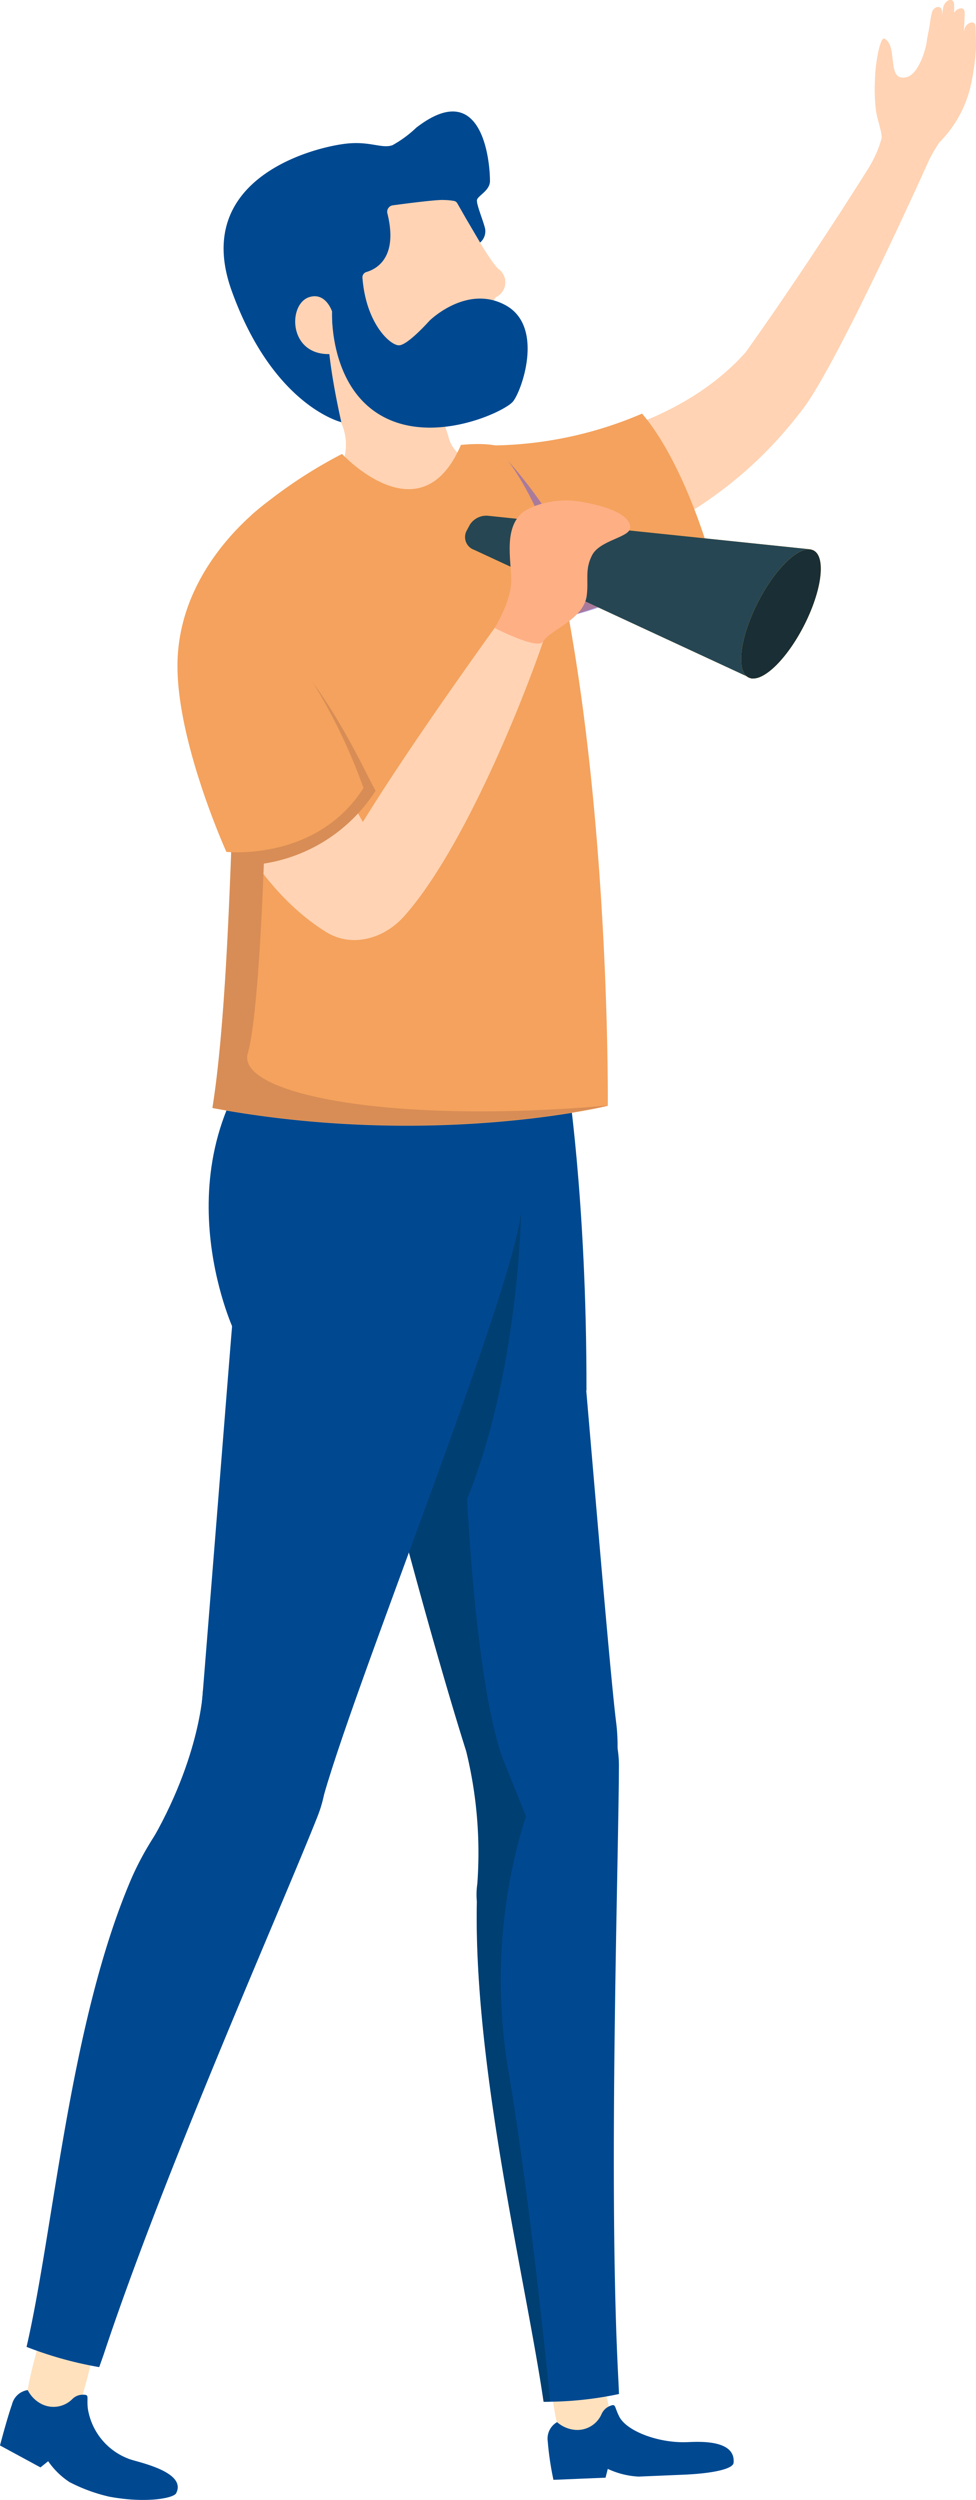 <svg xmlns="http://www.w3.org/2000/svg" viewBox="0 0 126.41 323.6"><defs><style>.cls-1{isolation:isolate;}.cls-2{fill:#ffd3b3;}.cls-3{fill:#ffe1bd;}.cls-4{fill:#004991;}.cls-5{fill:#594a5f;}.cls-6{fill:#003f72;}.cls-7{fill:#f4a25d;}.cls-8{fill:#5f52dd;}.cls-11,.cls-8{opacity:0.5;mix-blend-mode:multiply;}.cls-11,.cls-9{fill:#ffb127;}.cls-10{fill:#264653;}.cls-12{fill:#192e35;}.cls-13{fill:#feaf84;}.cls-14{fill:#d88d56;}</style></defs><title>Asset 2</title><g class="cls-1"><g id="Layer_2" data-name="Layer 2"><g id="Layer_1-2" data-name="Layer 1"><path class="cls-2" d="M126.34,3.35c-.09-.8-1.11-.41-1.37.25a3.29,3.29,0,0,0-.14.57c.08-1.31.13-2.38.1-2.64-.08-.75-1-.47-1.35.13,0-.53,0-.93,0-1.1-.1-1-1.13-.55-1.38.25A11.11,11.11,0,0,0,122,2.15a5.76,5.76,0,0,0,0-.74c-.09-.79-1-.58-1.26.08A9.58,9.58,0,0,0,120.45,3c-.11.8-.33,1.66-.43,2.46s-1,4.17-2.65,4.54c-2.62.56-1-4-2.8-5-.58-.32-1.2,3.2-1.24,5.2a23.06,23.06,0,0,0,.13,4.16c.17,1.18.82,2.84.72,3.55a14.43,14.43,0,0,1-1.48,3.5l6.6,1.5a26.34,26.34,0,0,1,2.36-4.47,15.18,15.18,0,0,0,4-7.07A29.21,29.21,0,0,0,126.41,6S126.37,3.61,126.34,3.35Z"/><path class="cls-2" d="M64.26,58.53s20.94-.18,32.31-12.92c9.06-12.71,17.82-26.76,18.48-28.07,1.78.68,5.62,2.44,5.62,2.44s-12,26.8-16.65,32.92S90.18,69.05,70.77,74C61.48,63.36,64.26,58.53,64.26,58.53Z"/><path class="cls-3" d="M77.91,308.46a13.8,13.8,0,0,1,1.14,4.59c-.06,1.85-5.91,2.22-6.63,1.3S71,305,71,305"/><path class="cls-4" d="M70.94,316a39.36,39.36,0,0,0,.74,5l6.75-.28.29-1.14a10.57,10.57,0,0,0,4,1l5.7-.24c4.17-.17,6.51-.8,6.59-1.53.31-3.09-4.66-2.74-6-2.69-3.73.15-7.83-1.43-8.79-3.28-.69-1.35-.42-1.71-1.18-1.42a2,2,0,0,0-1.12,1.05,3.42,3.42,0,0,1-3.44,2.06,4.08,4.08,0,0,1-2.33-1A2.46,2.46,0,0,0,70.94,316Z"/><path class="cls-3" d="M12,304.8a54.74,54.74,0,0,1-1.78,6.68c-.74,1.69-6.32-.13-6.64-1.25S5.7,301,5.7,301"/><path class="cls-4" d="M1.55,311.25c-.64,1.81-1.55,5.3-1.55,5.3l5.24,2.84,1-.8A10,10,0,0,0,9,321.29a21.67,21.67,0,0,0,5.15,1.89c4.72.88,8.31.21,8.66-.44,1.43-2.75-4.83-4-6-4.41a8.33,8.33,0,0,1-5.44-6.6c-.15-1.5.23-1.74-.58-1.75a1.91,1.91,0,0,0-1.42.56,3.44,3.44,0,0,1-4,.64,4.08,4.08,0,0,1-1.78-1.8A2.47,2.47,0,0,0,1.55,311.25Z"/><path class="cls-4" d="M30.27,172.16S20.2,150.58,35.54,134c0,0,13.9,5.55,24.86,5.84,8.63.23,13-.85,13-.85s2.59,15.91,2.56,41Z"/><path class="cls-4" d="M70.45,310.89c.28,0,.55,0,.81,0a45.76,45.76,0,0,0,8.91-1l-.07-1.64c-1.35-25.13,0-66.35.06-79.36A14.71,14.71,0,0,0,80,226.4c-1.38-9.46-11.15-7.81-14.92,1.09A34.4,34.4,0,0,0,63,234.31a62,62,0,0,0-1.13,9.55C60.84,265.64,68.1,294.75,70.45,310.89Z"/><path class="cls-4" d="M48.06,181.58c0,.26.12.53.19.81,2.64,11.35,11,42,14.75,51.9v0c.55,1.38,2.28,2.5,4.46,3,5,1.15,12.29-1,12.52-10.89a23.45,23.45,0,0,0-.19-3.55c-1-8-4.56-52.15-5.09-56.4S73.16,156,70.87,155.3C59.47,151.87,44.45,165.69,48.06,181.58Z"/><path class="cls-5" d="M60.43,226.69a55.18,55.18,0,0,1,1.44,17.17c-.85,8.55,3.76-7.65,3.76-7.65l-3-5.65Z"/><path class="cls-6" d="M71.26,310.87s-2.46-25.61-5.49-43.31a70.67,70.67,0,0,1,1.69-30.27c.4-1.4.68-2.16.68-2.16l-3.08-7.64c-3.5-10-4.55-33.47-4.55-33.47,6.83-16.87,7-37.77,7-37.77l-6.39,1.15L50.2,171.67l-2,10.72c2.14,9.2,8,31.07,12.18,44.3h0a55.18,55.18,0,0,1,1.44,17.17,9.45,9.45,0,0,0-.06,2.27c-.45,21.5,6.37,49.17,8.64,64.76C70.73,310.9,71,310.88,71.26,310.87Z"/><path class="cls-4" d="M27.54,228.4c7.32-7.48,18.05-4.53,13.56,6.79C36.3,247.3,21.3,281,13.4,304.86l-.55,1.55a48.44,48.44,0,0,1-9.41-2.62C7,288.34,9,261.9,17,243.21,19.62,237.2,23.75,232.27,27.54,228.4Z"/><path class="cls-4" d="M67.54,156.25c.75-17.74-20.81-5.09-31.14,1.19-4.35,2.64-5.77,7.62-6.18,12.27S26.06,222.25,25.27,231c-1.78,19.7,14.9,8.28,16.3,2.78C45.08,219.9,67.13,165.92,67.54,156.25Z"/><path class="cls-4" d="M26.29,218.79s-.31,9.4-7.72,21.29c0,0,12.65-6.48,13.24-7.38s2.47-10.08,2.18-11S26.29,218.79,26.29,218.79Z"/><path class="cls-2" d="M64.6,44.36c.05,1.34.1,6.56-2.68,7.81S57.37,54,57.45,54.4c0,.19.3,1.11.6,2a4.2,4.2,0,0,0,1.6,2.52l.4,6.68-5,5-1.63,1.62L51,70,43,62.7s3.29-4.05,1-8.39c-.32-.62-4-4.64-6.86-8.7-1.69-2.38-3.12-4.76-3.5-6.46-1-4.64-1.92-9.53.74-12.44S55.33,11.81,59,25.87c0,0,4.19,7.72,5.55,8.94a2.12,2.12,0,0,1-.19,3.59C63.14,39.08,64.56,43,64.6,44.36Z"/><path class="cls-2" d="M60.05,65.61l-5,5-1.52.73L51,70,43,62.7s3.29-4.05,1-8.39c-.32-.62-4-4.64-6.86-8.7l-.34-2.8s5.67-1.56,5.9-1.57a20.08,20.08,0,0,1,2.81,3c0,.17-.43,3.46-.43,3.46s.75,4.31,1.65,7.57a4.58,4.58,0,0,0,4.09,3.14,15,15,0,0,0,3.47-.1,6.62,6.62,0,0,0,3.73-1.93,4.2,4.2,0,0,0,1.6,2.52Z"/><path class="cls-4" d="M43,40.3s-.44,9.52,6.29,13.45,16-.43,17.13-1.75,4.13-9.7-.92-12.48-9.88,2-9.88,2-2.8,3.16-3.94,3.18-4.29-2.82-4.74-8.78a.72.72,0,0,1,.55-.72c1.28-.38,4.12-1.88,2.67-7.63a.85.85,0,0,1,.77-1c1.87-.25,5.72-.75,6.57-.68a8.27,8.27,0,0,1,1.25.11.64.64,0,0,1,.48.32l1.14,2,1.81,3.08a1.93,1.93,0,0,0,.66-1.75c-.21-1-1.17-3.22-1.06-3.77s1.67-1.2,1.68-2.43c0-2.8-1.06-13.49-9.55-6.92a14.85,14.85,0,0,1-3.07,2.26c-1.29.47-2.74-.44-5.53-.24-3.9.27-20.67,4.19-15.3,19.1s14.2,17,14.2,17S41.31,42.2,43,40.3Z"/><path class="cls-2" d="M43,40.3s-.83-2.56-3-1.82c-2.88,1-2.62,8.22,3.64,7.27A19.4,19.4,0,0,1,43,40.3Z"/><path class="cls-7" d="M78.72,143.15s-22.68,5.57-51.18.29c1.38-8.81,2.05-22.76,2.42-32.81l0-1c.22-6.41.34-11,.48-11.18.29-.39-.72-20.85,1-28.87a5.45,5.45,0,0,1,1.23-3A60.82,60.82,0,0,1,44.3,58.76s10.2,11,15.4-1.17c5.73-.52,8.64.64,10.3,6.37C79.16,95.79,78.72,143.15,78.72,143.15Z"/><path class="cls-7" d="M64,57.66a50.49,50.49,0,0,0,19.16-4.12c5.4,6.34,8.66,17.91,8.66,17.91s-13.05,8.3-22.59,9.09A132.75,132.75,0,0,0,64,57.66Z"/><path class="cls-8" d="M65.81,59.66s5.88,7.44,7.81,20.08c6.58-1.28,16.87-7,18.17-8.29-2.9.94-15.26,5.53-17,1.73A58.84,58.84,0,0,0,65.81,59.66Z"/><path class="cls-9" d="M63.37,66.78,105,71.11l-7.6,16.75-36-16.69a1.75,1.75,0,0,1-1-2.4l.46-.86A2.54,2.54,0,0,1,63.37,66.78Z"/><path class="cls-10" d="M63.37,66.78,105,71.11l-7.6,16.75-36-16.69a1.75,1.75,0,0,1-1-2.4l.46-.86A2.54,2.54,0,0,1,63.37,66.78Z"/><path class="cls-9" d="M104.38,80.48c-2.22,4.58-5.46,7.85-7.25,7.29s-1.43-4.72.79-9.31,5.46-7.84,7.25-7.29S106.6,75.9,104.38,80.48Z"/><path class="cls-11" d="M104.38,80.48c-2.22,4.58-5.46,7.85-7.25,7.29s-1.43-4.72.79-9.31,5.46-7.84,7.25-7.29S106.6,75.9,104.38,80.48Z"/><path class="cls-12" d="M104.38,80.48c-2.22,4.58-5.46,7.85-7.25,7.29s-1.43-4.72.79-9.31,5.46-7.84,7.25-7.29S106.6,75.9,104.38,80.48Z"/><path class="cls-2" d="M26.41,98.36s4.39,15.14,15.8,22.27c3.32,2.08,7.49.92,10.11-2,7.81-8.74,15.62-28.43,18.12-35.86-4.58-2.43-6-2-6-2S53.31,96.1,47,106.4l-4.75-8.28"/><path class="cls-13" d="M64.07,81.29s2-3.29,2.13-5.78-1.08-6.81,1.34-9.05c.9-.84,4.06-2.12,7.61-1.53,5.28.88,6.72,2.44,6.43,3.55s-3.94,1.51-4.9,3.4S76.25,75,76,77.05c-.36,3.13-4.72,4.45-5.67,6C69.67,84.17,64.07,81.29,64.07,81.29Z"/><path class="cls-14" d="M32.09,136.36c1.31-4.56,1.94-20.59,2.08-24.57a21,21,0,0,0,14.48-9.44C47.16,99.8,43.45,91,36.57,83.44l-4-14.9a15.16,15.16,0,0,0-1.16,1c-1.68,8-.67,28.48-1,28.87-.14.19-.26,4.77-.48,11.18l0,1h0c-.38,10.05-1,24-2.42,32.81,28.5,5.28,51.18-.29,51.18-.29C50.28,145.6,30.61,141.54,32.09,136.36Z"/><path class="cls-7" d="M35.28,64.52S23.52,72.22,23,85.33c-.39,10.14,6.32,24.94,6.32,24.94S41,111.55,47.08,102a72.6,72.6,0,0,0-6.87-14.17"/></g></g></g></svg>